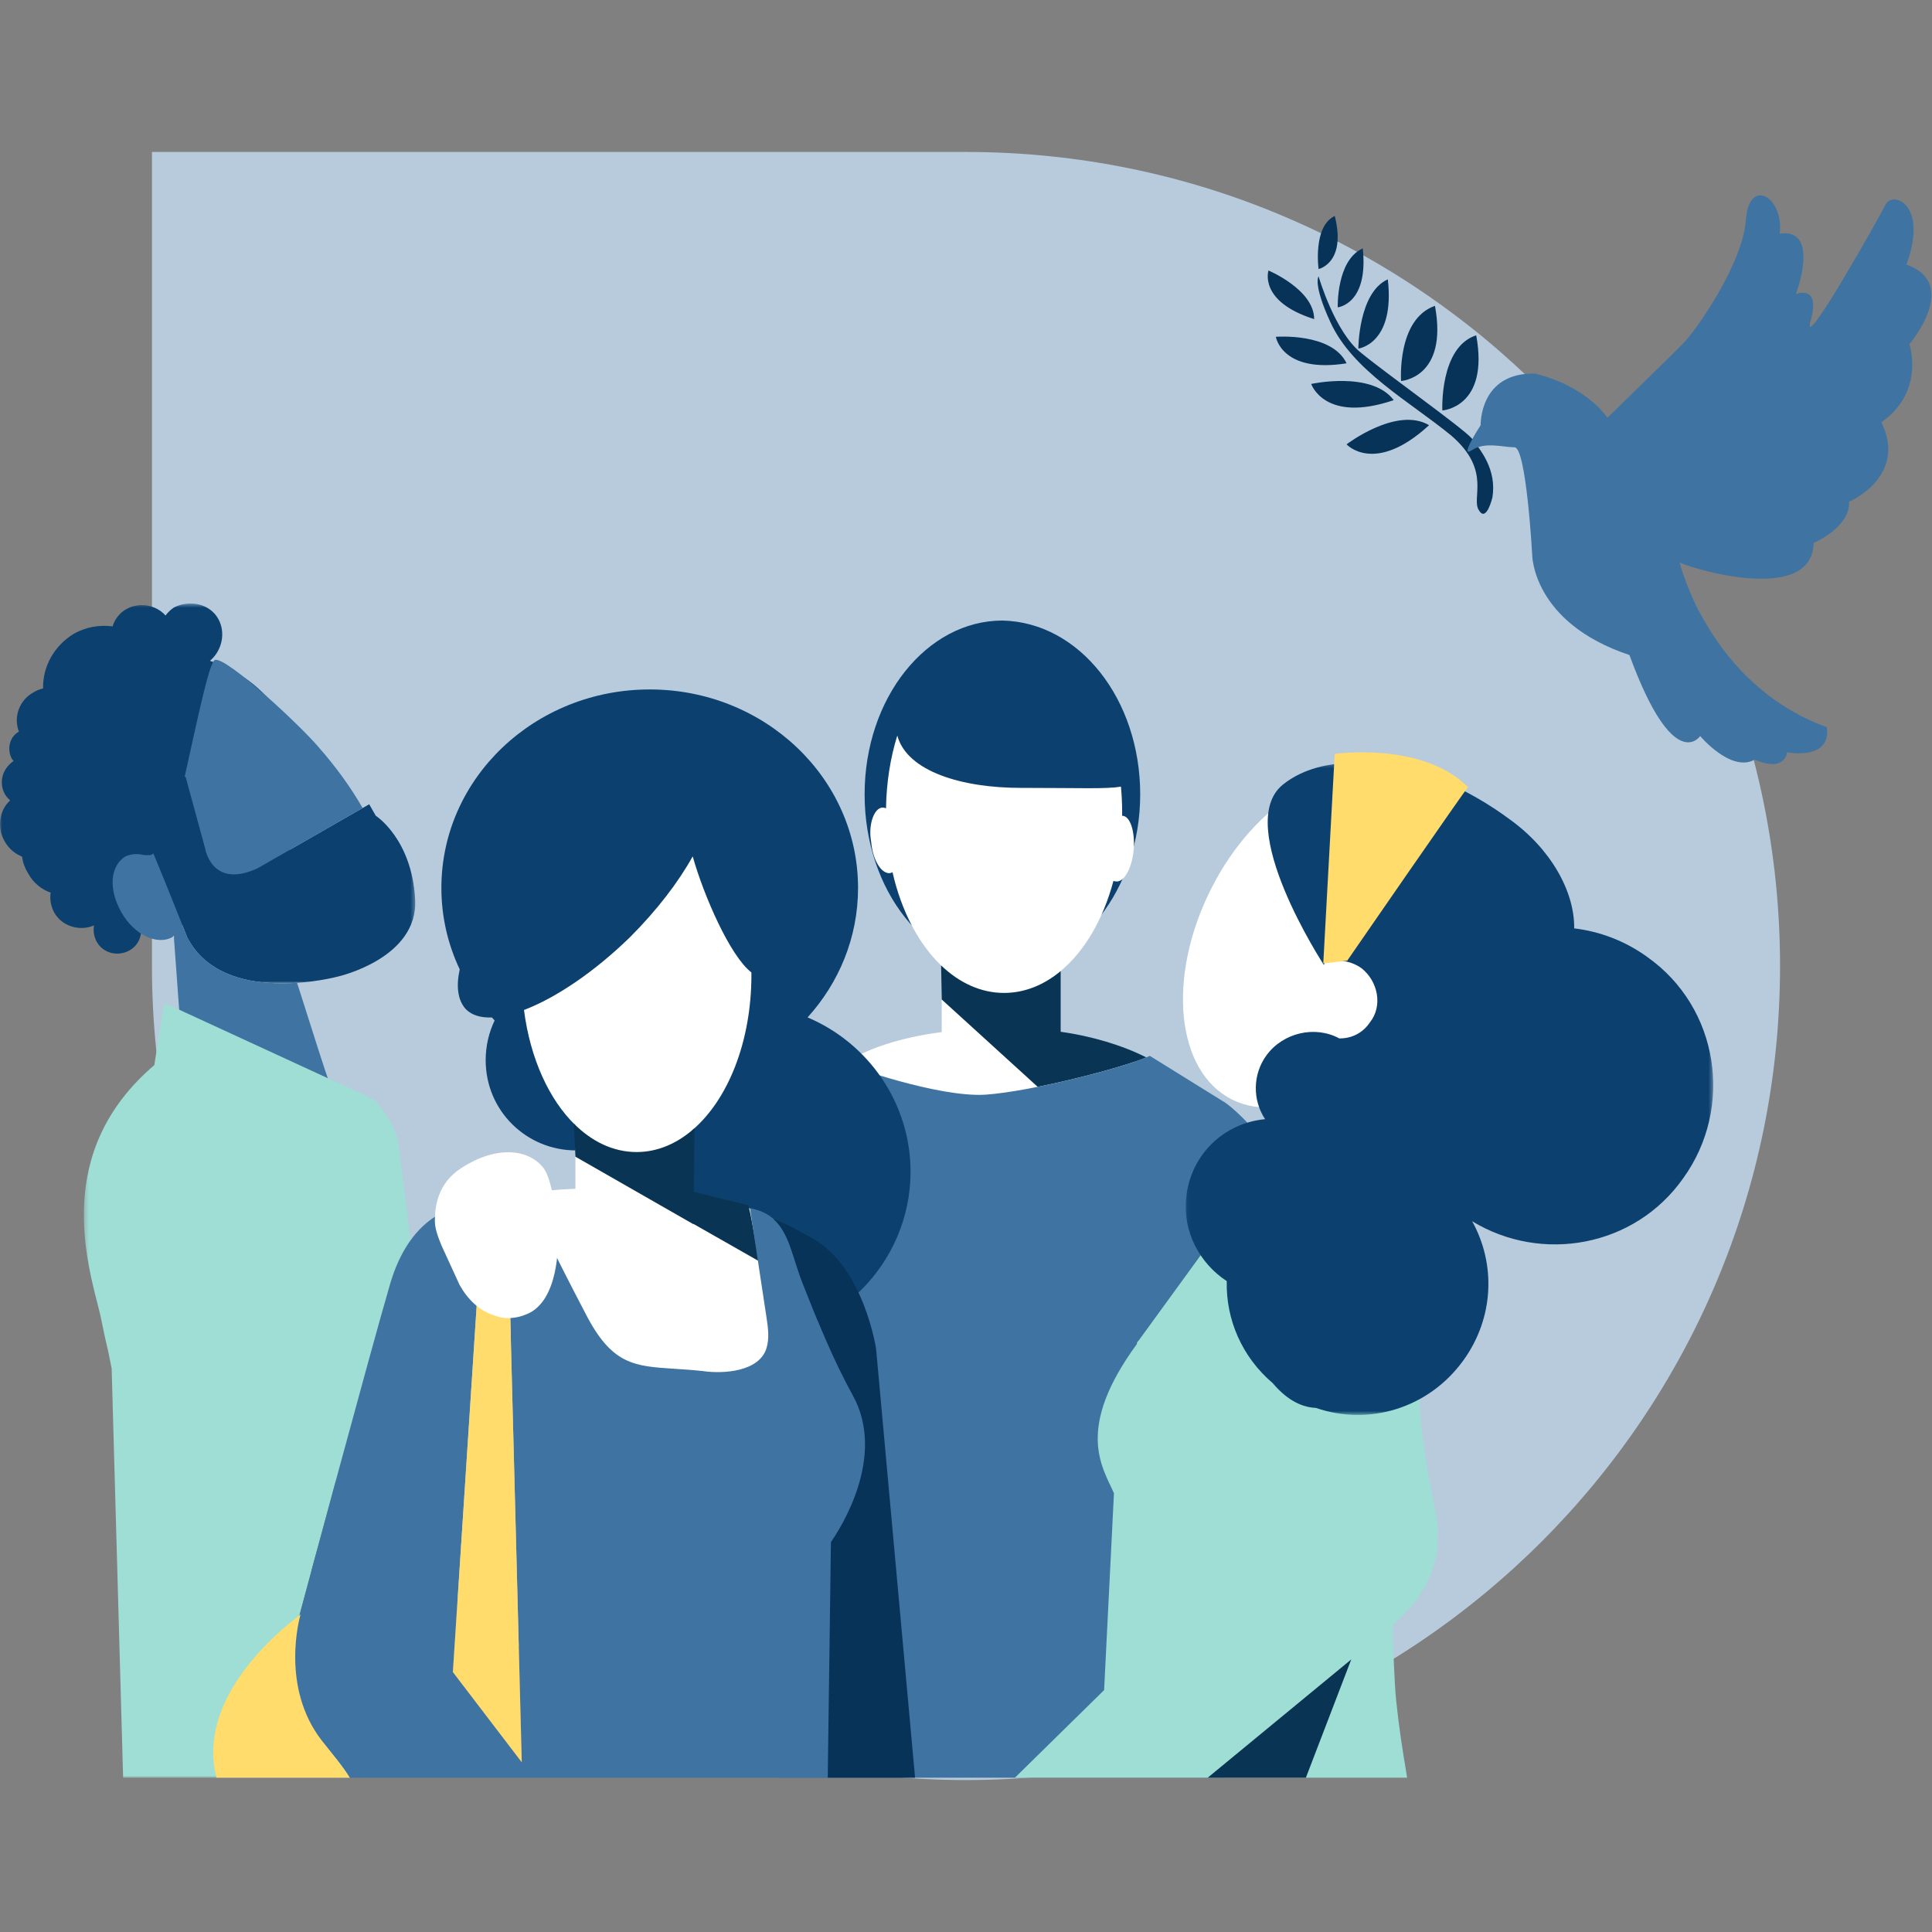 <svg xmlns="http://www.w3.org/2000/svg" xmlns:xlink="http://www.w3.org/1999/xlink" width="445" height="445" viewBox="0 0 445 445">
  <rect x="0" y="0" width="445" height="445" fill="#808080" stroke="none"/>
  <defs>
    <polygon id="illustration-europa-und-die-welt-a" points="0 .539 95.642 .539 95.642 88.042 0 88.042"/>
    <polygon id="illustration-europa-und-die-welt-c" points=".315 .508 75.893 .508 75.893 179 .315 179"/>
    <polygon id="illustration-europa-und-die-welt-e" points=".099 .268 121.609 .268 121.609 150.442 .099 150.442"/>
  </defs>
  <g fill="none" fill-rule="evenodd">
    <rect width="445" height="445"/>
    <g transform="translate(35 35)">
      <path d="M187.5,0 C291.053,0 375,83.947 375,187.5 C375,291.053 291.053,375 187.5,375 L0,375 L0,187.5 C0,83.947 83.947,0 187.5,0 Z" transform="rotate(90 187.5 187.5)"/>
      <path fill="#B7CBDC" d="M187.5,0 C291.053,0 375,83.947 375,187.5 C375,291.053 291.053,375 187.5,375 L0,375 L0,187.5 C0,83.947 83.947,0 187.5,0 Z" transform="rotate(90 187.5 187.5)"/>
      <path d="M187.5,0 C291.053,0 375,83.947 375,187.5 C375,291.053 291.053,375 187.5,375 L0,375 L0,187.5 C0,83.947 83.947,0 187.5,0 Z" transform="rotate(90 187.5 187.5)"/>
    </g>
    <g transform="translate(292 45)">
      <path fill="#083358" d="M18.157,57.346 C18.157,57.346 24.605,64.472 37.161,52.934 C29.695,48.523 18.157,57.346 18.157,57.346 M29.016,47.166 C23.927,40.38 10.013,43.434 10.013,43.434 C10.013,43.434 13.067,52.596 29.016,47.166 M18.157,38.682 C14.763,31.555 1.869,32.575 1.869,32.575 C1.869,32.575 3.226,41.057 18.157,38.682 M10.692,28.503 C10.692,21.715 0.173,17.305 0.173,17.305 C0.173,17.305 -2.203,24.43 10.692,28.503 M15.442,4.747 C10.352,7.123 11.71,16.965 11.71,16.965 C11.71,16.965 18.157,15.607 15.442,4.747 M21.89,12.213 C15.782,14.928 16.121,25.788 16.121,25.788 C16.121,25.788 23.248,25.108 21.89,12.213 M27.659,19.34 C20.872,22.393 20.872,35.288 20.872,35.288 C20.872,35.288 29.355,34.27 27.659,19.34 M38.518,25.448 C29.695,28.503 30.713,42.755 30.713,42.755 C30.713,42.755 41.572,42.075 38.518,25.448 M48.019,32.234 C39.536,34.95 40.215,49.541 40.215,49.541 C40.215,49.541 51.074,48.862 48.019,32.234 M51.753,69.562 C51.753,69.562 50.395,75.332 48.698,72.618 C46.662,69.903 51.753,63.455 42.251,55.31 C32.749,47.505 19.514,40.38 14.425,29.18 C10.352,20.358 11.71,18.66 11.71,18.66 C11.71,18.66 15.442,31.555 21.551,36.306 C27.319,41.057 44.966,53.614 47.002,55.989 C49.038,58.703 52.77,63.115 51.753,69.562"/>
      <path fill="#3E73A2" d="M78.222,51.238 C78.222,51.238 91.117,38.682 94.85,34.949 C98.582,31.556 109.442,15.607 110.12,5.766 C110.799,-4.414 118.942,0.337 117.924,8.82 C127.427,7.463 121.657,22.733 121.657,22.733 C121.657,22.733 127.427,20.358 125.05,28.842 C122.675,37.325 140.661,5.426 142.357,2.033 C144.054,-1.021 152.198,2.033 147.108,15.946 C159.663,20.358 147.786,34.271 147.786,34.271 C147.786,34.271 151.519,45.13 141.339,52.256 C147.447,64.812 133.874,70.581 133.874,70.581 C133.874,70.581 134.892,75.671 125.73,80.082 C125.391,95.013 95.189,85.173 94.85,84.494 C94.85,84.494 101.635,112.659 128.784,122.5 C129.802,130.305 119.621,128.269 119.621,128.269 C119.621,128.269 119.282,133.02 112.156,129.966 C106.727,133.02 99.6,124.536 99.6,124.536 C99.6,124.536 93.493,133.699 83.311,105.872 C60.914,98.407 60.914,82.797 60.914,82.797 C60.914,82.797 59.557,58.025 56.843,58.025 C54.127,58.025 50.056,56.668 47.002,58.704 C43.947,60.74 49.038,52.935 49.038,52.935 C49.038,52.935 48.699,40.718 61.593,41.058 C73.809,44.112 78.222,51.238 78.222,51.238"/>
    </g>
    <g transform="translate(0 138)">
      <path fill="#0B406F" d="M262.624,44.983 C262.624,66.898 248.266,85.034 230.886,85.034 C213.505,85.034 199.147,67.275 199.147,44.983 C199.147,22.691 213.505,4.932 230.886,4.932 C248.644,5.31 262.624,23.068 262.624,44.983"/>
      <path fill="#FFF" d="M244.109,100.43 L244.109,85.829 C249.674,81.299 254.062,73.903 256.458,64.906 C256.618,64.966 256.783,65.008 256.956,65.008 C258.845,65.386 260.734,61.986 261.112,57.83 C261.49,53.673 260.356,49.895 258.467,49.895 C258.463,49.895 258.459,49.895 258.455,49.894 C258.458,49.642 258.467,49.392 258.467,49.139 C258.467,47.111 258.369,45.121 258.187,43.173 C255.067,43.778 248.535,43.472 235.042,43.472 C221.667,43.472 208.917,39.736 206.675,31.419 C205.083,36.541 204.168,42.221 204.077,48.178 C203.821,48.068 203.562,48.007 203.303,48.007 C201.414,48.007 199.902,51.785 200.658,55.941 C201.036,60.096 202.925,63.12 204.815,63.12 C205.084,63.12 205.336,63.035 205.573,62.891 C207.63,71.944 211.664,79.544 216.905,84.499 L216.905,99.725 C200.115,101.868 187.812,108.617 187.812,116.394 C187.812,124.172 200.115,130.922 216.905,133.065 L216.905,135.286 L244.109,135.286 L244.109,132.358 C258.536,129.668 268.669,123.454 268.669,116.394 C268.669,109.334 258.536,103.12 244.109,100.43"/>
      <path fill="#0A3454" d="M239.011,112.333 C248.649,110.405 259.47,107.436 264.025,105.555 C258.522,102.75 251.373,100.639 244.303,99.646 L244.303,91.835 L244.303,85.675 C240.439,88.882 235.999,90.702 231.263,90.702 C225.917,90.702 220.954,88.377 216.766,84.364 L216.907,92.213 L239.011,112.333 Z"/>
      <path fill="#3E73A2" d="M179.145,271.461 L281.872,271.461 L278.493,174.203 L304.941,162.49 C304.941,162.49 302.674,154.934 298.14,139.442 C293.606,123.951 282.271,116.017 282.271,116.017 L264.841,105.2 C259.173,107.845 237.686,113.372 227.107,114.128 C216.149,114.883 195.369,107.326 195.369,107.326 C195.369,107.326 198.013,105.438 182.522,112.616 C167.031,119.795 164.386,129.997 164.386,129.997 L154.94,162.868 L182.9,175.337 L179.145,271.461 Z"/>
      <g transform="translate(0 .461)">
        <mask id="illustration-europa-und-die-welt-b" fill="#fff">
          <use xlink:href="#illustration-europa-und-die-welt-a"/>
        </mask>
        <path fill="#0B406F" d="M95.62,68.704 C94.864,54.724 86.552,49.434 86.552,49.434 L85.04,46.789 L66.784,57.26 C71.173,48.273 71.204,37.347 65.771,27.898 C61.714,20.842 55.433,16.012 48.352,13.749 C51.183,11.356 52.028,7.241 50.28,4.094 C48.391,0.693 43.856,-0.44 40.078,1.449 C39.305,1.965 38.655,2.601 38.125,3.311 C35.946,0.837 32.099,0.172 29.121,1.827 C27.536,2.707 26.451,4.166 25.927,5.813 C22.957,5.422 19.834,5.936 17.03,7.495 C12.356,10.35 9.824,15.17 9.923,20.112 C9.104,20.293 8.309,20.613 7.584,21.097 C4.544,22.786 3.023,26.587 4.352,30.075 C4.297,30.109 4.239,30.128 4.183,30.164 C2.294,31.298 1.539,33.943 2.672,36.21 C2.803,36.428 2.959,36.628 3.127,36.814 C0.375,38.738 -0.295,41.975 1.161,44.522 C1.502,45.068 1.905,45.514 2.332,45.912 C-0.224,48.203 -0.776,52.252 1.161,55.48 C2.13,57.095 3.515,58.223 5.077,58.841 C5.249,60.138 5.697,61.433 6.451,62.659 C7.639,64.865 9.515,66.378 11.663,67.143 C11.452,68.685 11.706,70.305 12.496,71.726 C14.264,74.909 18.349,76.105 21.652,74.697 C21.435,75.965 21.631,77.323 22.32,78.528 C23.831,81.173 27.231,81.928 29.876,80.417 C32.125,79.132 32.992,76.484 32.277,74.094 C35.446,74.773 38.726,74.957 42.003,74.62 C42.355,75.507 42.719,76.426 43.1,77.394 C51.413,93.641 77.862,86.462 77.862,86.462 C77.862,86.462 96.376,82.306 95.62,68.704" mask="url(#illustration-europa-und-die-welt-b)"/>
      </g>
      <path fill="#3E73A2" d="M47.256,57.452 C47.256,57.452 48.768,66.898 59.347,61.986 L83.53,48.116 C80.679,43.168 77.309,38.552 73.327,34.026 C69.171,29.114 52.168,13.245 49.523,14.001 C48.127,14.28 44.873,30.658 42.507,41.015 C42.637,40.901 42.722,40.827 42.722,40.827 L47.256,57.452 Z M42.722,114.505 L40.077,78.233 L40.077,77.477 L39.699,77.855 C36.299,79.744 31.009,77.477 27.986,72.187 C24.964,66.898 25.342,61.608 28.742,59.341 C30.254,58.585 31.765,58.585 33.277,58.963 L34.41,58.963 C34.679,59.017 34.988,58.866 35.32,58.572 C35.905,59.958 38.259,65.591 43.1,77.855 C48.17,87.765 59.981,88.956 68.429,88.38 C71.129,96.743 76.294,113.557 77.483,115.639 C85.796,118.661 42.722,114.505 42.722,114.505 L42.722,114.505 Z"/>
      <polygon fill="#0A406E" points="46.123 187.05 75.594 208.587 71.816 223.7"/>
      <g transform="translate(19 92.461)">
        <mask id="illustration-europa-und-die-welt-d" fill="#fff">
          <use xlink:href="#illustration-europa-und-die-welt-c"/>
        </mask>
        <path fill="#9EDED4" d="M5.964,80.987 L6.719,84.765 L9.358,179 L61.601,179 C59.857,176.096 57.657,173.673 54.974,170.318 C45.349,157.886 49.872,141.91 50.07,141.235 C50.221,140.674 66.362,80.626 70.851,65.291 C72.193,60.704 73.988,57.309 75.893,54.786 L75.485,54.538 L74.73,48.115 C74.73,48.115 72.841,33.758 72.841,33.38 C72.085,27.712 67.173,22.799 67.173,22.799 L18.81,0.508 L16.543,14.865 C-6.883,34.89 1.052,60.206 4.075,72.297 C4.83,76.075 5.586,79.475 5.964,80.987" mask="url(#illustration-europa-und-die-welt-d)"/>
      </g>
      <path fill="#0B406F" d="M186.01,96.343 C193.245,88.346 197.635,77.937 197.635,66.52 C197.635,41.205 176.099,20.802 149.651,20.802 C123.202,20.802 101.665,41.205 101.665,66.52 C101.665,73.213 103.183,79.556 105.886,85.276 C105.025,89.229 105.431,92.452 107.333,94.481 C108.712,95.86 110.766,96.449 113.297,96.35 C113.507,96.581 113.714,96.816 113.928,97.043 C112.61,99.804 111.867,102.909 111.867,106.194 C111.867,117.906 121.313,126.974 132.648,126.974 C132.76,126.974 132.866,126.959 132.978,126.957 C132.768,128.573 132.648,130.216 132.648,131.886 C132.648,153.045 150.028,170.425 171.187,170.425 C192.346,170.425 209.726,153.045 209.726,131.886 C209.726,115.97 199.89,102.194 186.01,96.343"/>
      <path fill="#FFF" d="M181.029,151.632 C181.029,142.571 172.57,138.835 159.474,137.103 L159.474,122.292 C167.62,115.367 173.076,102.015 173.076,86.546 C173.076,86.353 173.069,86.163 173.067,85.971 C168.165,82.237 162.088,68.255 159.548,59.253 C156.283,65.147 151.343,71.629 145.116,77.855 C136.813,85.951 127.942,91.873 120.691,94.633 C122.126,105.839 126.494,115.336 132.537,121.166 L132.537,135.809 C116.947,136.393 103.895,140.042 103.895,149.953 L107.333,154.178 C107.333,166.647 148.517,203.675 169.298,203.297 C189.701,203.297 181.029,164.101 181.029,151.632"/>
      <path fill="#0A3454" d="M172.299,139.588 C170.057,139.027 164.825,137.741 159.806,136.51 L159.966,121.858 C156.062,125.349 151.512,127.352 146.627,127.352 C141.273,127.352 136.322,124.948 132.184,120.813 L132.533,128.421 L159.724,143.977 L159.725,143.905 L174.75,152.458 C174.75,152.458 172.695,139.688 172.299,139.588"/>
      <path fill="#3E73A2" d="M80.601,271.461 L190.654,271.461 L191.387,217.195 C193.669,213.911 204.191,197.451 196.427,183.399 C191.858,175.131 188.304,166.273 184.847,157.495 C181.747,149.626 181.541,141.908 172.733,140.276 C174.002,148.649 175.272,157.023 176.542,165.397 C176.901,167.764 177.254,170.228 176.551,172.517 C174.873,177.975 166.605,178.475 161.97,177.81 C159.601,177.548 157.424,177.408 155.402,177.278 C146.056,176.681 140.907,176.353 134.861,164.549 C127.042,149.653 121.356,137.551 121.301,137.429 L120.55,135.831 L116.787,136.906 L120.179,267.907 L104.31,247.126 L111.367,138.455 L105.789,140.049 C104.066,140.281 94.384,142.263 89.851,157.752 C85.362,173.087 69.221,233.135 69.07,233.696 C68.872,234.371 64.349,250.348 73.974,262.779 C76.658,266.134 78.857,268.558 80.601,271.461"/>
      <polygon fill="#FFDC6C" points="116.778 136.576 111.488 136.576 104.31 247.126 120.179 267.907"/>
      <path fill="#FFDC6C" d="M80.557,271.461 C78.776,268.749 76.429,265.808 74.133,262.939 C64.536,250.542 69.006,234.624 69.227,233.865 C62.717,238.773 45.316,253.826 49.867,271.461 L80.557,271.461 Z"/>
      <path fill="#FFF" d="M125.474 131.449C122.452 126.915 114.895 125.403 106.204 131.071 100.915 134.471 100.159 139.762 100.159 143.162 100.159 145.051 100.915 146.94 101.67 148.829L105.827 157.897C107.716 161.298 110.361 163.943 114.139 165.076 116.028 165.832 118.673 165.832 121.318 164.698 128.875 161.676 128.497 148.074 128.497 148.074 128.497 148.074 128.119 135.983 125.474 131.449M278.871 66.898C268.669 87.301 270.936 108.838 283.782 115.261 296.629 121.685 315.52 110.727 325.723 90.324 335.924 69.921 333.657 48.384 320.81 41.961 307.964 35.538 289.072 46.495 278.871 66.898"/>
      <path fill="#9EDED4" d="M254.311,251.282 L233.765,271.461 L324.111,271.461 C323.033,264.993 322.298,260.511 321.566,253.549 C321.188,249.77 320.81,240.325 320.81,236.169 C332.523,226.345 331.767,215.387 330.634,210.097 C330.634,210.097 324.966,184.405 327.611,176.47 C333.657,157.956 324.21,151.911 324.21,151.911 C324.21,151.911 324.966,147.755 319.298,144.354 C318.543,143.976 317.788,143.598 317.032,143.22 L306.075,136.798 C306.075,136.798 296.628,130.752 295.495,126.973 L278.115,129.619 L280.381,145.866 L262.246,170.803 C261.868,171.18 261.868,171.18 261.868,171.558 C247.509,191.206 253.933,199.896 256.578,205.941 L254.311,251.282 Z"/>
      <g transform="translate(273 37.461)">
        <mask id="illustration-europa-und-die-welt-f" fill="#fff">
          <use xlink:href="#illustration-europa-und-die-welt-e"/>
        </mask>
        <path fill="#0B406F" d="M106.375,44.928 C101.24,41.226 95.464,39.076 89.583,38.374 C89.707,29.995 84.289,20.084 74.637,13.19 C65.503,6.405 53.127,0.704 44.227,0.688 C42.634,0.414 30.725,-1.362 22.495,5.255 C10.865,14.607 31.941,46.817 31.941,46.817 L32.054,46.4 C34.683,45.324 38.023,45.71 40.632,47.573 C44.41,50.595 45.544,56.263 42.521,60.042 C40.875,62.51 38.234,63.776 35.465,63.712 C29.899,60.695 22.547,62.377 18.717,67.598 C15.508,71.974 15.466,77.921 18.391,82.32 C8.873,83.209 1.197,90.531 0.203,100.47 C-0.598,108.207 3.323,115.551 9.548,119.608 C9.553,119.627 9.558,119.645 9.562,119.665 C9.354,128.413 13.028,137.068 20.164,143.134 C22.947,146.434 26.238,148.653 30.089,148.823 C42.275,153.016 56.052,148.961 64.058,137.876 C71.156,128.047 71.544,115.654 66.081,105.828 C82.129,115.592 103.54,111.759 114.688,95.936 C126.4,79.689 123,56.641 106.375,44.928" mask="url(#illustration-europa-und-die-welt-f)"/>
      </g>
      <path fill="#FFDC6C" d="M307.425,35.651 C307.425,35.651 327.549,32.716 338.129,43.296 C337.373,44.051 310.308,83.273 310.308,83.273 L304.793,83.9 L307.425,35.651 Z"/>
      <path fill="#083358" d="M184.847,157.495 C188.305,166.272 191.859,175.131 196.428,183.399 C204.191,197.451 193.67,213.911 191.388,217.195 L190.654,271.461 L210.771,271.461 L201.792,172.692 C201.792,172.692 199.057,154.141 187.344,147.34 C182.176,144.406 179.503,143.185 178.181,142.807 C181.848,146.079 182.58,151.741 184.847,157.495"/>
      <polygon fill="#0A3454" points="300.783 271.461 311.238 244.219 278.171 271.461"/>
    </g>
  </g>
</svg>
